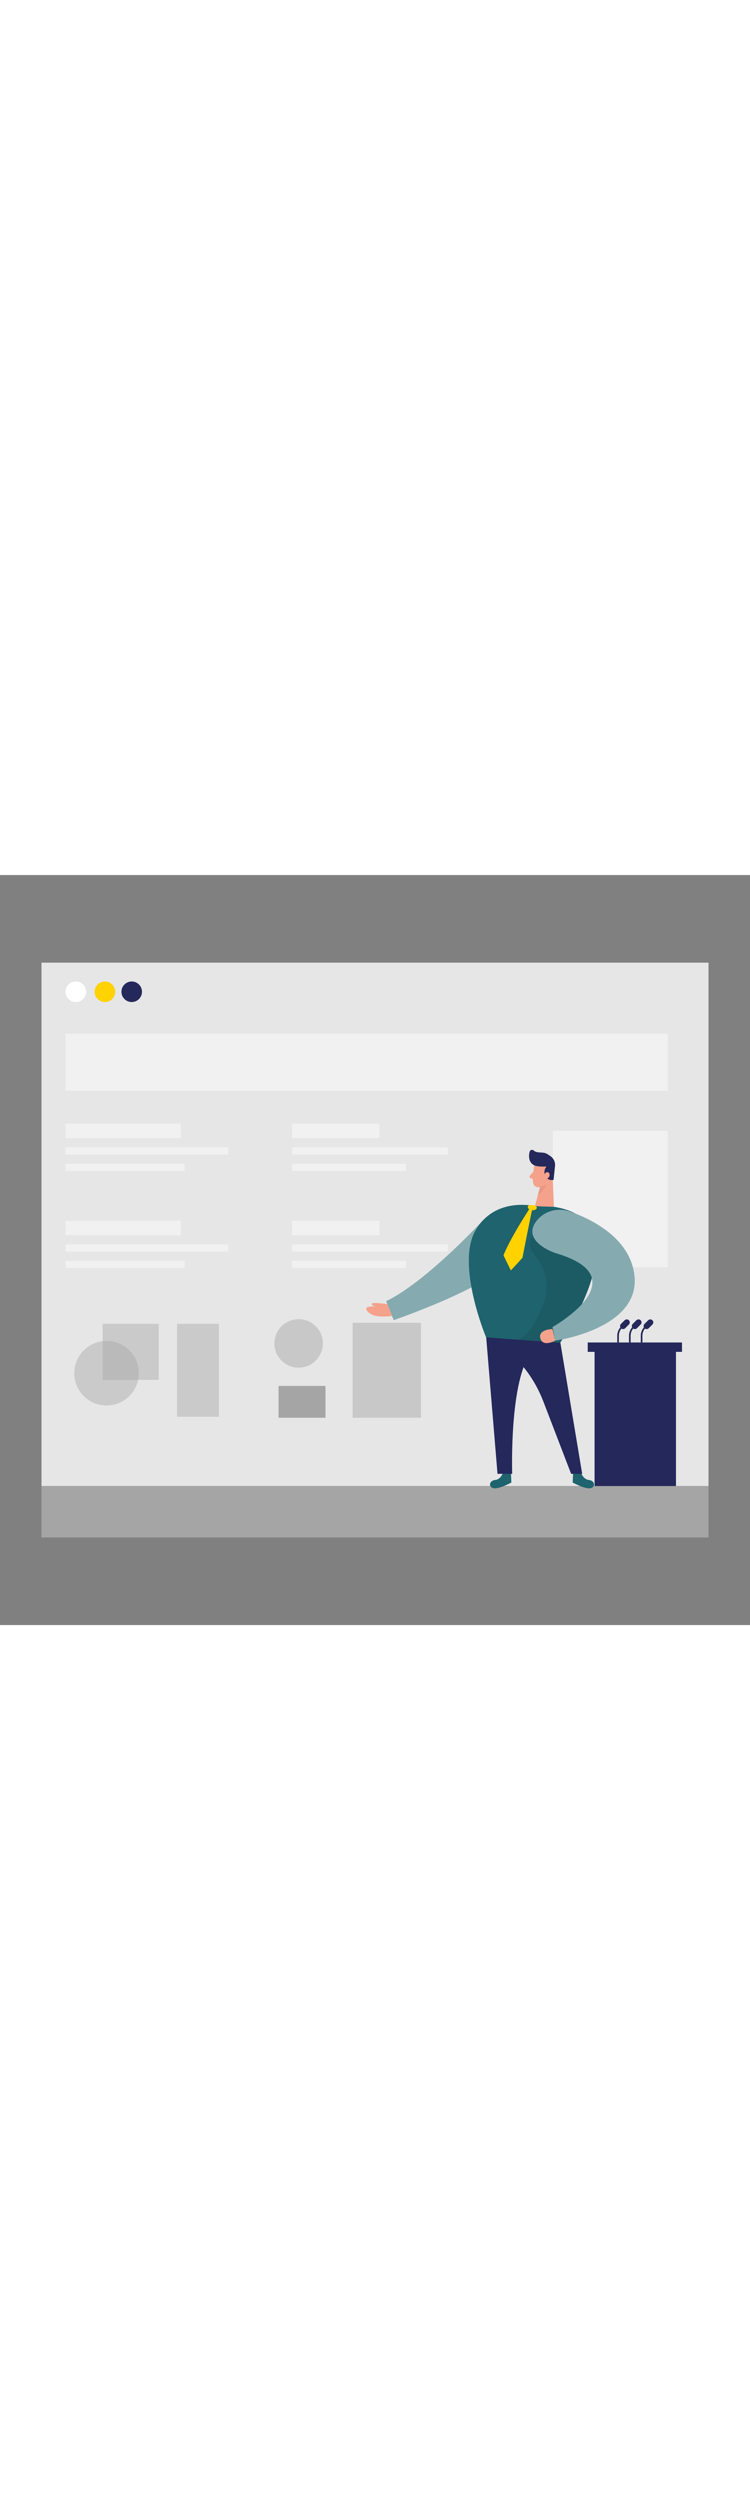 <svg id="_0493_conference_presentation" xmlns="http://www.w3.org/2000/svg" viewBox="0 0 500 500" data-imageid="conference-1-82" imageName="Conference 1" class="illustrations_image" style="width: 150px;"><rect x="0" y="0" width="500" height="500" fill="#808080" stroke="none"/><defs><style>.cls-1_conference-1-82,.cls-2_conference-1-82{fill:#fff;}.cls-3_conference-1-82{fill:#f4a28c;}.cls-4_conference-1-82,.cls-5_conference-1-82,.cls-6_conference-1-82{fill:#a5a5a5;}.cls-7_conference-1-82{fill:#e6e6e6;}.cls-8_conference-1-82{fill:#ce8172;opacity:.31;}.cls-2_conference-1-82{opacity:.46;}.cls-9_conference-1-82{fill:#24285b;}.cls-10_conference-1-82{fill:#000001;opacity:.08;}.cls-5_conference-1-82{opacity:.43;}.cls-6_conference-1-82{opacity:.45;}.cls-11_conference-1-82{fill:#ffd200;}.cls-12_conference-1-82{fill:#68e1fd;}</style></defs><g id="screen_conference-1-82"><rect class="cls-7_conference-1-82" x="27.66" y="58.41" width="444.68" height="348.91"/><rect class="cls-2_conference-1-82" x="43.68" y="230.44" width="76.9" height="9.67"/><rect class="cls-2_conference-1-82" x="43.68" y="246.21" width="108.57" height="4.84"/><rect class="cls-2_conference-1-82" x="43.68" y="257.15" width="79.35" height="4.84"/><rect class="cls-2_conference-1-82" x="194.76" y="230.44" width="58.11" height="9.67"/><rect class="cls-2_conference-1-82" x="194.76" y="246.21" width="103.79" height="4.84"/><rect class="cls-2_conference-1-82" x="194.76" y="257.15" width="75.86" height="4.84"/><rect class="cls-2_conference-1-82" x="43.68" y="165.72" width="76.9" height="9.67"/><rect class="cls-2_conference-1-82" x="43.68" y="181.5" width="108.57" height="4.84"/><rect class="cls-2_conference-1-82" x="43.68" y="192.43" width="79.35" height="4.84"/><rect class="cls-2_conference-1-82" x="194.76" y="165.72" width="58.11" height="9.67"/><rect class="cls-2_conference-1-82" x="194.76" y="181.5" width="103.79" height="4.84"/><rect class="cls-2_conference-1-82" x="194.76" y="192.43" width="75.86" height="4.84"/><rect class="cls-4_conference-1-82" x="27.66" y="407.33" width="444.68" height="34.26"/><circle class="cls-6_conference-1-82" cx="199.09" cy="312.25" r="16.17"/><rect class="cls-6_conference-1-82" x="235.08" y="298.51" width="45.55" height="63.28"/><rect class="cls-4_conference-1-82" x="185.7" y="340.59" width="31.29" height="21.21"/><circle class="cls-5_conference-1-82" cx="71.03" cy="332.11" r="21.52"/><rect class="cls-5_conference-1-82" x="68.44" y="299.15" width="37.41" height="37.41"/><rect class="cls-5_conference-1-82" x="118.05" y="299.15" width="27.89" height="61.99"/><rect class="cls-2_conference-1-82" x="368.58" y="170.56" width="76.6" height="90.89"/><circle class="cls-1_conference-1-82" cx="50.53" cy="77.82" r="6.85"/><circle class="cls-11_conference-1-82" cx="69.94" cy="77.82" r="6.85"/><circle class="cls-9_conference-1-82" cx="87.81" cy="77.82" r="6.85"/><rect class="cls-2_conference-1-82" x="43.68" y="105.75" width="401.49" height="38.11"/></g><g id="mic_conference-1-82"><rect class="cls-9_conference-1-82" x="396.38" y="317.86" width="54.27" height="89.46"/><rect class="cls-9_conference-1-82" x="391.81" y="311.62" width="62.85" height="6.25"/><path class="cls-9_conference-1-82" d="m419.26,296.81c-.78-.78-2.05-.78-2.84,0l-2.46,2.46c-.61.61-.74,1.52-.39,2.26-1.34,1.55-2.08,3.5-2.08,5.57v4.52h1.1v-4.52c0-1.75.6-3.4,1.7-4.74.78.51,1.83.42,2.51-.26l2.46-2.46c.78-.78.78-2.05,0-2.84Z"/><path class="cls-9_conference-1-82" d="m427.1,296.81c-.78-.78-2.05-.78-2.84,0l-2.46,2.46c-.61.61-.74,1.52-.39,2.26-1.34,1.55-2.08,3.5-2.08,5.57v4.52h1.1v-4.52c0-1.75.6-3.4,1.7-4.74.78.51,1.83.42,2.51-.26l2.46-2.46c.78-.78.78-2.05,0-2.84Z"/><path class="cls-9_conference-1-82" d="m434.95,296.81c-.78-.78-2.05-.78-2.84,0l-2.46,2.46c-.61.61-.74,1.52-.39,2.26-1.34,1.55-2.08,3.5-2.08,5.57v4.52h1.1v-4.52c0-1.75.6-3.4,1.7-4.74.78.51,1.83.42,2.51-.26l2.46-2.46c.78-.78.78-2.05,0-2.84Z"/></g><g id="person_conference-1-82"><path class="cls-12_conference-1-82 targetColor" d="m387.3,398.36s1.5,4.57,5.28,4.92c3.78.35,4.77,4.38,1.37,5.43s-12.16-3.72-12.16-3.72l.25-5.95,5.26-.68Z" style="fill: rgb(30, 99, 109);"/><path class="cls-12_conference-1-82 targetColor" d="m335.4,398.36s-1.5,4.57-5.28,4.92-4.77,4.38-1.37,5.43c3.4,1.05,12.16-3.72,12.16-3.72l-.25-5.95-5.26-.68Z" style="fill: rgb(30, 99, 109);"/><path class="cls-9_conference-1-82" d="m373.38,310.55l14.74,88.64h-7.37s-18.47-48.12-18.47-48.12c-6.54-17.04-18.07-31.23-32.79-40.35l-5.42-3.36,49.31,3.19Z"/><path class="cls-9_conference-1-82" d="m324.06,307.36l7.61,91.82h9.79s-2.29-69.09,15.38-83.8l-32.78-8.02Z"/><path class="cls-12_conference-1-82 targetColor" d="m321.69,230.51s-37.9,41.05-64.22,53.57l5,12.61s63.8-21.94,75.83-38.99c12.03-17.06-16.61-27.2-16.61-27.2Z" style="fill: rgb(30, 99, 109);"/><path class="cls-2_conference-1-82" d="m321.69,230.51s-37.9,41.05-64.22,53.57l5,12.61s63.8-21.94,75.83-38.99c12.03-17.06-16.61-27.2-16.61-27.2Z"/><path class="cls-3_conference-1-82" d="m356.19,193.54s-1.42,6.84-.8,11.58c.25,1.92,2.04,3.29,3.96,3.02,2.38-.35,5.5-1.5,6.7-5.08l2.79-5.81s1.62-3.7-1.96-6.98c-3.58-3.28-10.04-.93-10.69,3.28Z"/><polygon class="cls-3_conference-1-82" points="368.34 198.29 369.25 221.17 356.61 220.77 361.02 204.28 368.34 198.29"/><path class="cls-9_conference-1-82" d="m357.88,194.03c1.2.21,3.43.46,6.45.27,0,0-2.53,2.76-.75,6.35,1.77,3.58,5.47,2.55,5.47,2.55l.94-8.93c.36-2.59-.72-5.18-2.83-6.73-.86-.63-1.83-1.27-2.8-1.81-2.44-1.33-6.4-.07-8.5-2.07-.92-.88-2.45-.45-2.78.78-.72,2.66-.74,6.99,2.75,8.9.64.35,1.34.55,2.06.68Z"/><path class="cls-3_conference-1-82" d="m362.86,200.35s.37-2.66,2.35-2.22c1.98.44,1.47,4.3-1.3,4.33l-1.05-2.11Z"/><path class="cls-3_conference-1-82" d="m355.52,197.89l-2.25,2.44c-.56.6-.29,1.58.49,1.83l2.59.81-.83-5.08Z"/><path class="cls-8_conference-1-82" d="m359.9,207.85s2.37-.2,4.35-1.94c0,0-.67,4.14-5.73,7.7l1.38-5.76Z"/><path class="cls-12_conference-1-82 targetColor" d="m324.07,308.21l21.26,1.57,28.05,2.08h.01c.6-.89,24.56-35.44,24.08-61.85-.26-13.94-7.33-25.59-28.22-28.84l-8.6-.27c-2.1-.07-4.2-.24-6.27-.56-6.64-1-26.57-2.23-37.4,16.62-13.14,22.85,7.08,71.24,7.08,71.24Z" style="fill: rgb(30, 99, 109);"/><path class="cls-10_conference-1-82" d="m344.86,310.02l28.52,1.84h.01c.6-.89,24.56-35.44,24.08-61.85-16.09-7.5-42.23-10.02-42.23-10.02,0,0-5.33,5.48,1,13.05,7.78,9.31,10.52,22.03,5.88,33.24-3,7.23-7.28,18.69-16.79,23.49-.16.09-.31.17-.47.24Z"/><path class="cls-12_conference-1-82 targetColor" d="m357.47,230.88c5.11-6.91,14.33-9.44,22.42-6.57,14.86,5.27,40.33,17.87,43.06,42.82,3.89,35.47-52.79,43.24-52.79,43.24l-1.83-9.03s58.71-32.83,1.83-49.36c0,0-22.75-7.52-12.69-21.11Z" style="fill: rgb(30, 99, 109);"/><path class="cls-2_conference-1-82" d="m357.47,230.88c5.11-6.91,14.33-9.44,22.42-6.57,14.86,5.27,40.33,17.87,43.06,42.82,3.89,35.47-52.79,43.24-52.79,43.24l-1.83-9.03s58.71-32.83,1.83-49.36c0,0-22.75-7.52-12.69-21.11Z"/><path class="cls-3_conference-1-82" d="m368.25,302.66s-9.71.18-8,6.25,9.92,1.46,9.92,1.46l-1.91-7.71Z"/><path class="cls-3_conference-1-82" d="m258.28,286.13c-.09-.23-9.52-1.27-10.12-.62-1.34,1.43,2.1,2.01,2.1,2.01,0,0-5.11-.04-5.84.93-.73.97.31,3.47,4.8,5.05,4.5,1.58,12.14.4,12.14.4l-3.07-7.76Z"/><path class="cls-11_conference-1-82" d="m351.88,221.37c.03.58.4,1.18.87,1.47.65.4,1.41.58,2.17.63,1.04.06,3.1-.38,2.94-1.85-.15-1.35-2.84-1.53-3.84-1.59-.53-.03-1.09-.04-1.55.22s-.63.68-.61,1.12Z"/><path class="cls-11_conference-1-82" d="m353.1,222.28s-13.06,19.89-17.44,31.25l4.9,10.07,7.72-8.37s5.63-28.95,6.6-32.51l-1.78-.45Z"/></g></svg>